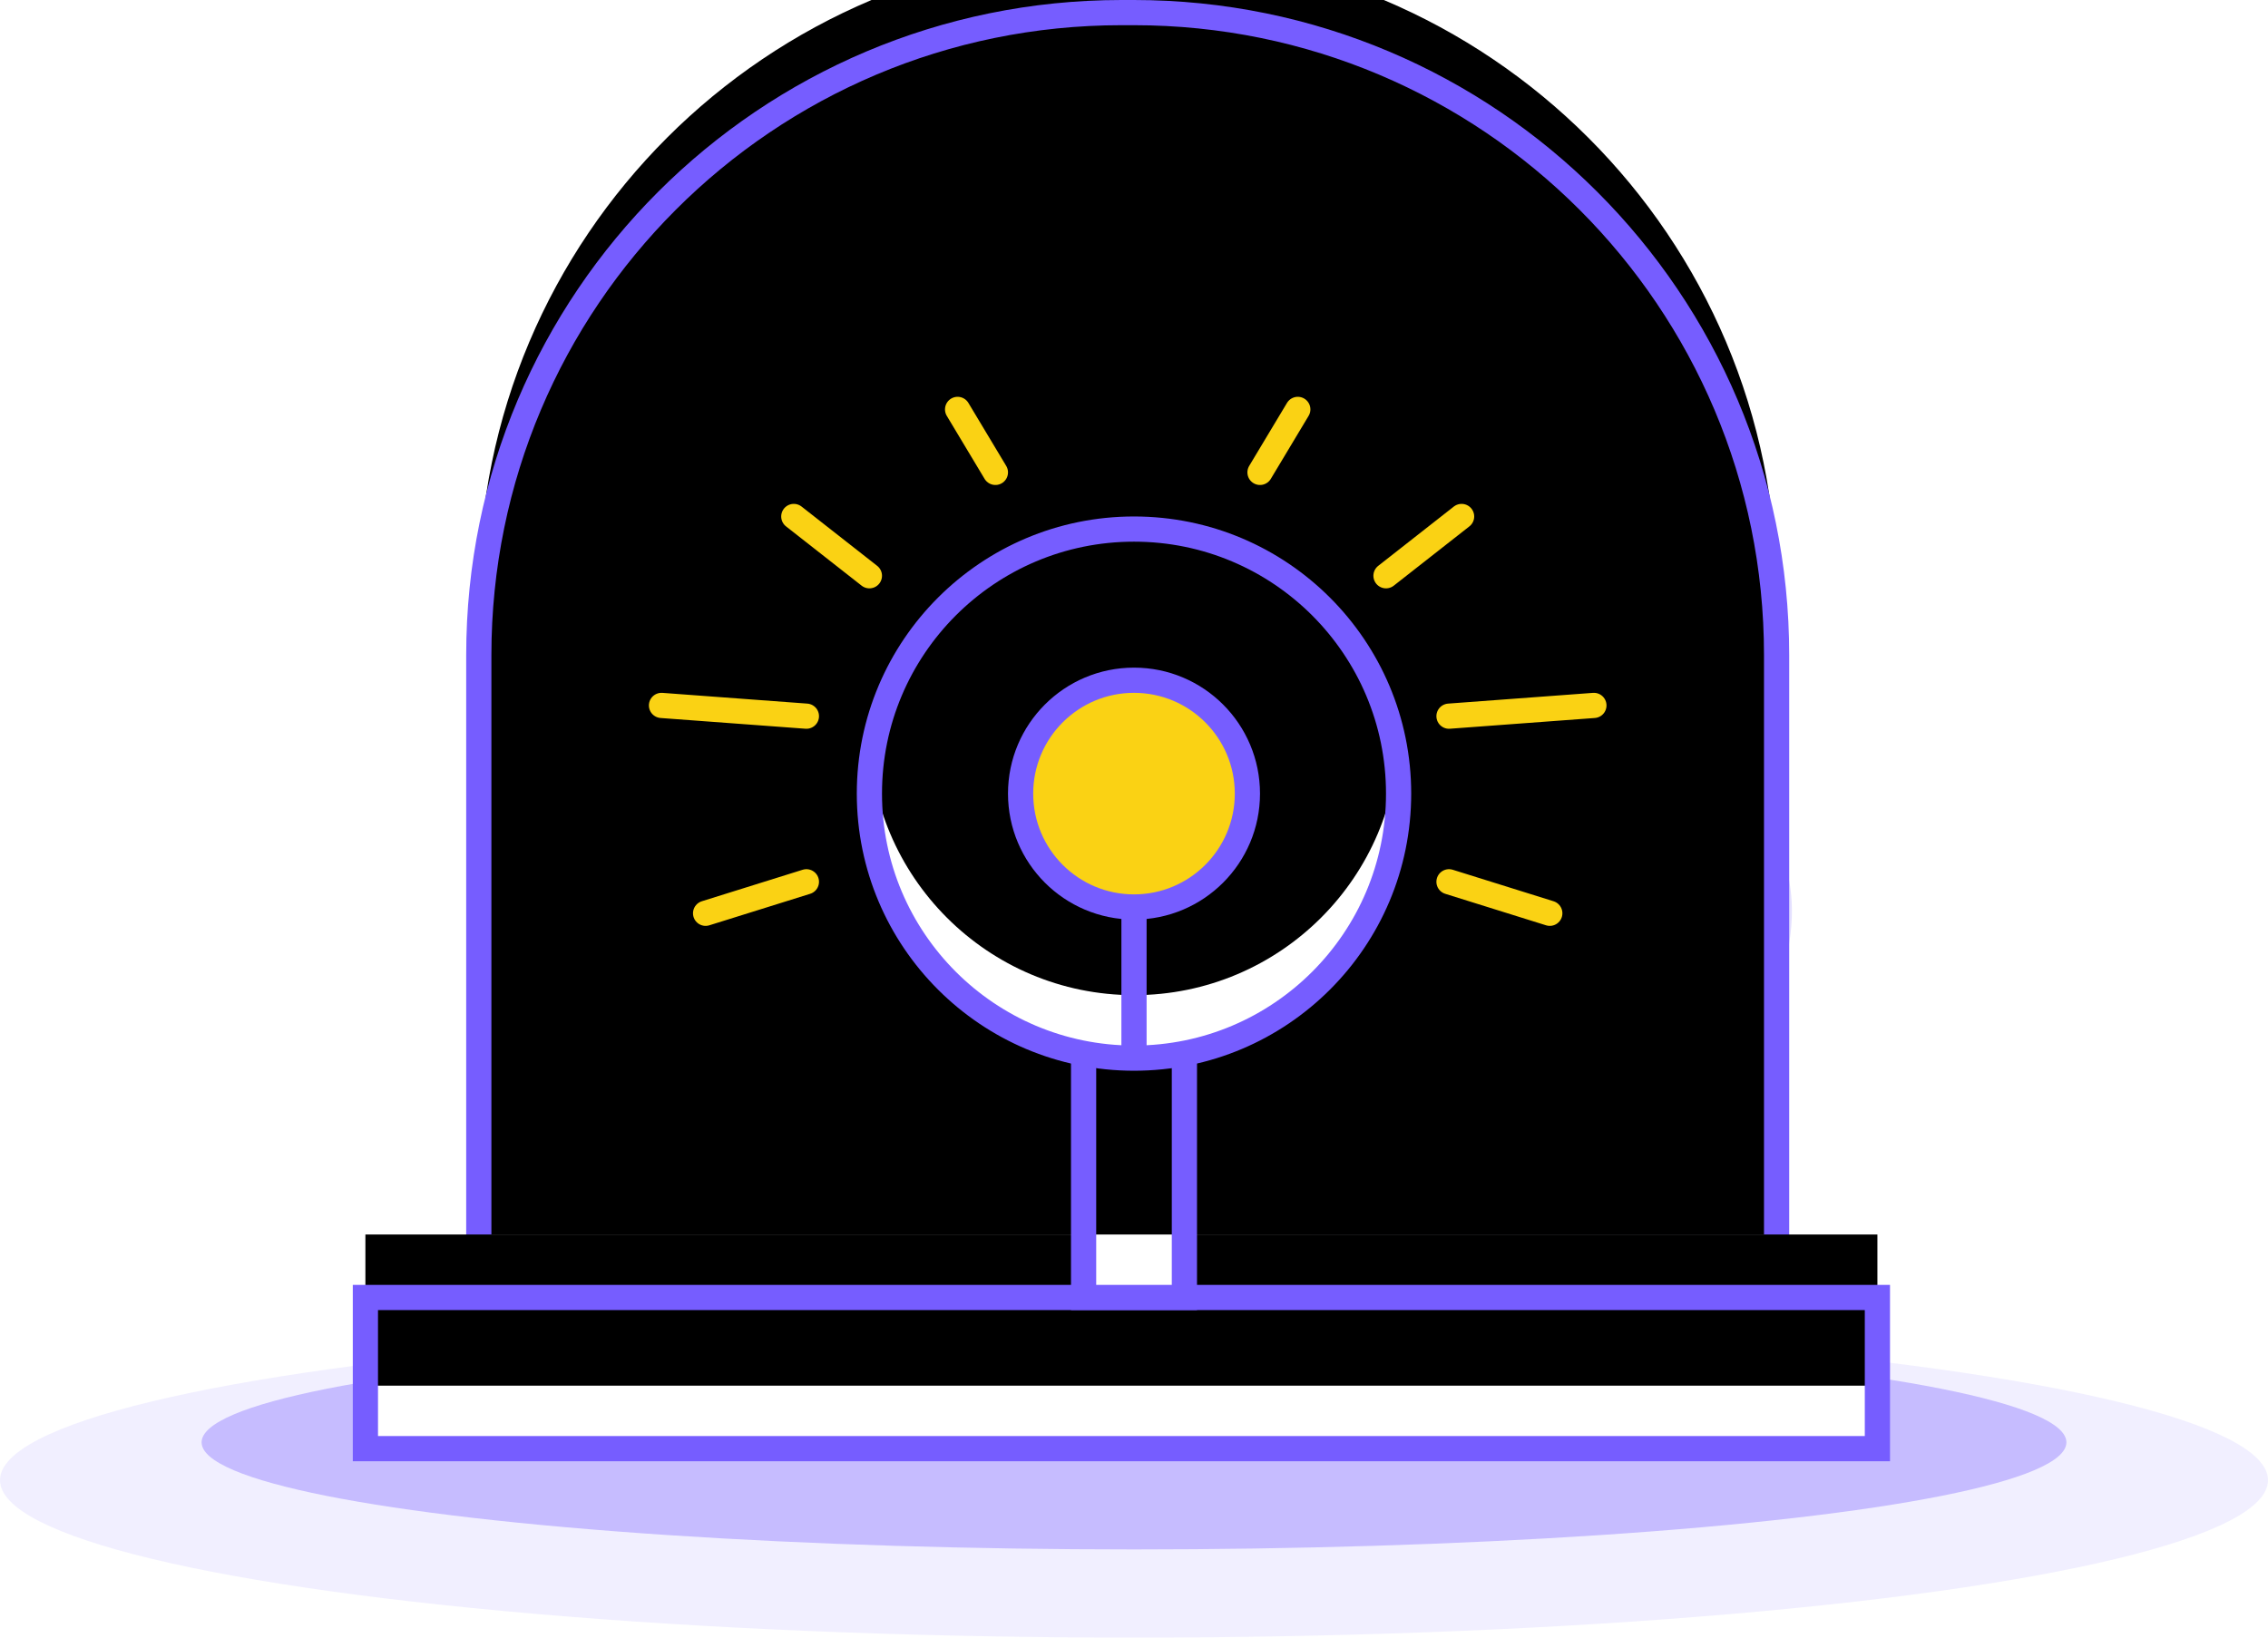 <?xml version="1.0" encoding="UTF-8"?>
<svg width="180px" height="130px" viewBox="0 0 180 130" version="1.1" xmlns="http://www.w3.org/2000/svg" xmlns:xlink="http://www.w3.org/1999/xlink">
    <!-- Generator: Sketch 40.3 (33839) - http://www.bohemiancoding.com/sketch -->
    <title>Group 32</title>
    <desc>Created with Sketch.</desc>
    <defs>
        <path d="M38,51 C38,22.833 60.827,0 89.01,0 L89.99,0 C118.162,0 141,22.827 141,51 L141,102 L38,102 L38,51 Z" id="path-1"></path>
        <filter x="-50%" y="-50%" width="200%" height="200%" filterUnits="objectBoundingBox" id="filter-2">
            <feOffset dx="0" dy="-5" in="SourceAlpha" result="shadowOffsetInner1"></feOffset>
            <feComposite in="shadowOffsetInner1" in2="SourceAlpha" operator="arithmetic" k2="-1" k3="1" result="shadowInnerInner1"></feComposite>
            <feColorMatrix values="0 0 0 0 0.894   0 0 0 0 0.875   0 0 0 0 1  0 0 0 1 0" type="matrix" in="shadowInnerInner1"></feColorMatrix>
        </filter>
        <rect id="path-3" x="29" y="102" width="120" height="12"></rect>
        <filter x="-50%" y="-50%" width="200%" height="200%" filterUnits="objectBoundingBox" id="filter-4">
            <feOffset dx="0" dy="-5" in="SourceAlpha" result="shadowOffsetInner1"></feOffset>
            <feComposite in="shadowOffsetInner1" in2="SourceAlpha" operator="arithmetic" k2="-1" k3="1" result="shadowInnerInner1"></feComposite>
            <feColorMatrix values="0 0 0 0 0.894   0 0 0 0 0.875   0 0 0 0 1  0 0 0 1 0" type="matrix" in="shadowInnerInner1"></feColorMatrix>
        </filter>
        <polygon id="path-5" points="86 77 94 77 94 102 86 102"></polygon>
        <filter x="-50%" y="-50%" width="200%" height="200%" filterUnits="objectBoundingBox" id="filter-6">
            <feOffset dx="0" dy="-5" in="SourceAlpha" result="shadowOffsetInner1"></feOffset>
            <feComposite in="shadowOffsetInner1" in2="SourceAlpha" operator="arithmetic" k2="-1" k3="1" result="shadowInnerInner1"></feComposite>
            <feColorMatrix values="0 0 0 0 0.894   0 0 0 0 0.875   0 0 0 0 1  0 0 0 1 0" type="matrix" in="shadowInnerInner1"></feColorMatrix>
        </filter>
        <ellipse id="path-7" cx="90" cy="62" rx="21" ry="21"></ellipse>
        <filter x="-50%" y="-50%" width="200%" height="200%" filterUnits="objectBoundingBox" id="filter-8">
            <feOffset dx="0" dy="-5" in="SourceAlpha" result="shadowOffsetInner1"></feOffset>
            <feComposite in="shadowOffsetInner1" in2="SourceAlpha" operator="arithmetic" k2="-1" k3="1" result="shadowInnerInner1"></feComposite>
            <feColorMatrix values="0 0 0 0 0.894   0 0 0 0 0.875   0 0 0 0 1  0 0 0 1 0" type="matrix" in="shadowInnerInner1"></feColorMatrix>
        </filter>
    </defs>
    <g id="Insurance" stroke="none" stroke-width="1" fill="none" fill-rule="evenodd">
        <g id="INSURANCE" transform="translate(-631, -5226)">
            <g id="Group-32" transform="translate(631, 5227)">
                <ellipse id="Oval-14-Copy-8" fill="#765DFF" opacity="0.1" cx="90" cy="116.5" rx="90" ry="12.5"></ellipse>
                <ellipse id="Oval-14-Copy-9" fill="#765DFF" opacity="0.35" cx="90" cy="113.5" rx="74" ry="8.5"></ellipse>
                <path d="M31,99.875 L141.772,99.875 L141.772,68 C141.772,68 146.152,80.5 127.377,91.125 C108.603,101.75 31,99.875 31,99.875 Z" id="Path-83" fill="#E4E0FF"></path>
                <g id="Rectangle-8">
                    <use fill="black" fill-opacity="1" filter="url(#filter-2)" xlink:href="#path-1"></use>
                    <use stroke="#765DFF" stroke-width="2" xlink:href="#path-1"></use>
                </g>
                <g id="Rectangle-8">
                    <use fill="#FFFFFF" fill-rule="evenodd" xlink:href="#path-3"></use>
                    <use fill="black" fill-opacity="1" filter="url(#filter-4)" xlink:href="#path-3"></use>
                    <use stroke="#765DFF" stroke-width="2" xlink:href="#path-3"></use>
                </g>
                <g id="Group-31" transform="translate(100, 31)" stroke="#FAD214" stroke-width="2" stroke-linecap="round">
                    <path d="M10,13.706 L16,9" id="Line-Copy-3"></path>
                    <path d="M0,5.5 L3,0.5" id="Line-Copy-6"></path>
                    <path d="M15,24.853 L26.5,24" id="Line-Copy-5"></path>
                    <path d="M15,38 L23,40.5" id="Line-Copy-4"></path>
                </g>
                <g id="Group-31-Copy" transform="translate(65.5, 51.5) scale(-1, 1) translate(-65.5, -51.5) translate(52, 31)" stroke="#FAD214" stroke-width="2" stroke-linecap="round">
                    <path d="M10,13.706 L16,9" id="Line-Copy-3"></path>
                    <path d="M0,5.5 L3,0.5" id="Line-Copy-6"></path>
                    <path d="M15,24.853 L26.5,24" id="Line-Copy-5"></path>
                    <path d="M15,38 L23,40.5" id="Line-Copy-4"></path>
                </g>
                <g id="Rectangle-34">
                    <use fill="#FFFFFF" fill-rule="evenodd" xlink:href="#path-5"></use>
                    <use fill="black" fill-opacity="1" filter="url(#filter-6)" xlink:href="#path-5"></use>
                    <use stroke="#765DFF" stroke-width="2" xlink:href="#path-5"></use>
                </g>
                <g id="Oval-5">
                    <use fill="#FFFFFF" fill-rule="evenodd" xlink:href="#path-7"></use>
                    <use fill="black" fill-opacity="1" filter="url(#filter-8)" xlink:href="#path-7"></use>
                    <use stroke="#765DFF" stroke-width="2" xlink:href="#path-7"></use>
                </g>
                <ellipse id="Oval-5" stroke="#765DFF" stroke-width="2" fill="#FAD214" cx="90" cy="62" rx="9" ry="9"></ellipse>
                <path d="M90,81.625 L90,72.875" id="Line" stroke="#765DFF" stroke-width="2" stroke-linecap="square"></path>
            </g>
        </g>
    </g>
</svg>